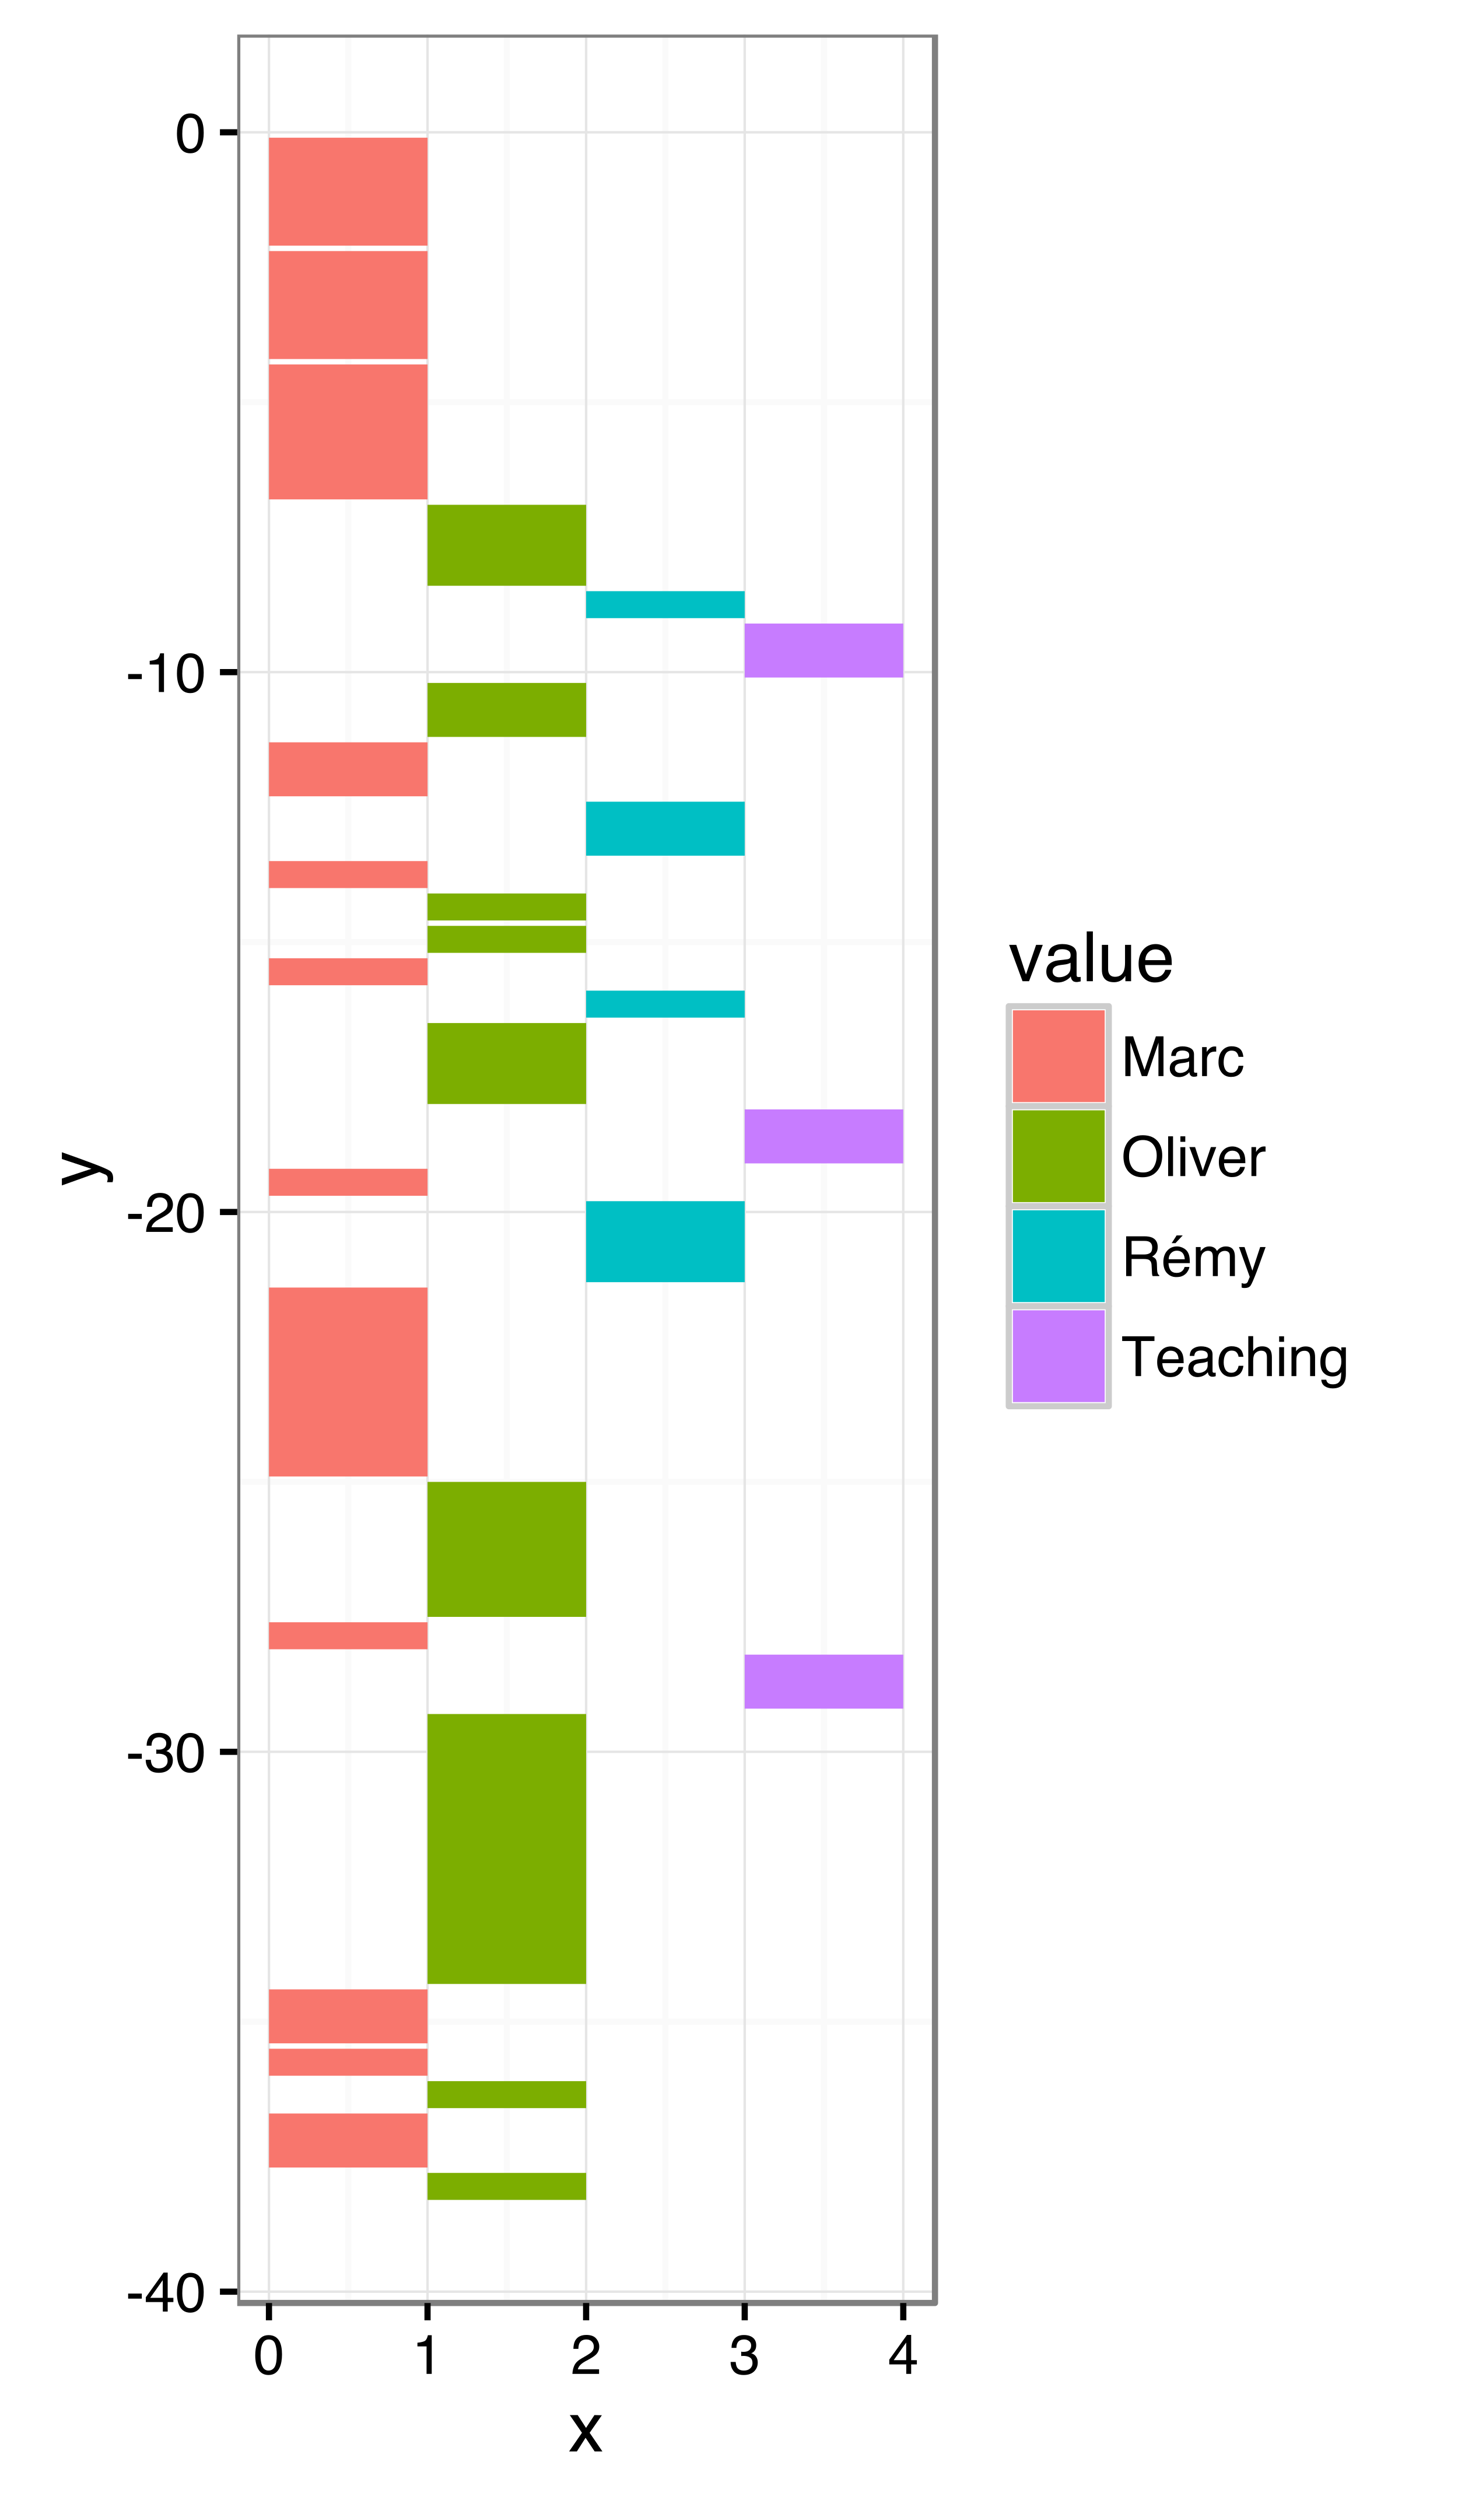 <?xml version="1.0" encoding="UTF-8"?>
<svg xmlns="http://www.w3.org/2000/svg" xmlns:xlink="http://www.w3.org/1999/xlink" width="252pt" height="432pt" viewBox="0 0 252 432" version="1.1">
<defs>
<g>
<symbol overflow="visible" id="glyph0-0">
<path style="stroke:none;" d="M 0.312 0 L 0.312 -6.875 L 5.766 -6.875 L 5.766 0 Z M 4.906 -0.859 L 4.906 -6.016 L 1.172 -6.016 L 1.172 -0.859 Z "/>
</symbol>
<symbol overflow="visible" id="glyph0-1">
<path style="stroke:none;" d="M 0.391 -3.109 L 2.75 -3.109 L 2.75 -2.234 L 0.391 -2.234 Z "/>
</symbol>
<symbol overflow="visible" id="glyph0-2">
<path style="stroke:none;" d="M 3.172 -2.375 L 3.172 -5.422 L 1.016 -2.375 Z M 3.188 0 L 3.188 -1.641 L 0.25 -1.641 L 0.25 -2.469 L 3.312 -6.734 L 4.031 -6.734 L 4.031 -2.375 L 5.016 -2.375 L 5.016 -1.641 L 4.031 -1.641 L 4.031 0 Z "/>
</symbol>
<symbol overflow="visible" id="glyph0-3">
<path style="stroke:none;" d="M 2.594 -6.703 C 3.457 -6.703 4.086 -6.348 4.484 -5.641 C 4.773 -5.086 4.922 -4.328 4.922 -3.359 C 4.922 -2.453 4.785 -1.695 4.516 -1.094 C 4.129 -0.238 3.488 0.188 2.594 0.188 C 1.781 0.188 1.18 -0.16 0.797 -0.859 C 0.461 -1.453 0.297 -2.238 0.297 -3.219 C 0.297 -3.977 0.395 -4.633 0.594 -5.188 C 0.957 -6.195 1.625 -6.703 2.594 -6.703 Z M 2.578 -0.578 C 3.016 -0.578 3.363 -0.77 3.625 -1.156 C 3.883 -1.551 4.016 -2.273 4.016 -3.328 C 4.016 -4.086 3.922 -4.711 3.734 -5.203 C 3.547 -5.703 3.18 -5.953 2.641 -5.953 C 2.148 -5.953 1.789 -5.719 1.562 -5.25 C 1.332 -4.781 1.219 -4.094 1.219 -3.188 C 1.219 -2.5 1.289 -1.945 1.438 -1.531 C 1.656 -0.895 2.035 -0.578 2.578 -0.578 Z "/>
</symbol>
<symbol overflow="visible" id="glyph0-4">
<path style="stroke:none;" d="M 2.484 0.188 C 1.691 0.188 1.117 -0.031 0.766 -0.469 C 0.41 -0.906 0.234 -1.438 0.234 -2.062 L 1.109 -2.062 C 1.148 -1.625 1.234 -1.305 1.359 -1.109 C 1.578 -0.754 1.969 -0.578 2.531 -0.578 C 2.977 -0.578 3.336 -0.695 3.609 -0.938 C 3.879 -1.176 4.016 -1.484 4.016 -1.859 C 4.016 -2.316 3.867 -2.641 3.578 -2.828 C 3.297 -3.016 2.906 -3.109 2.406 -3.109 C 2.352 -3.109 2.297 -3.102 2.234 -3.094 C 2.18 -3.094 2.125 -3.094 2.062 -3.094 L 2.062 -3.844 C 2.145 -3.832 2.219 -3.82 2.281 -3.812 C 2.344 -3.812 2.406 -3.812 2.469 -3.812 C 2.789 -3.812 3.051 -3.863 3.25 -3.969 C 3.602 -4.145 3.781 -4.457 3.781 -4.906 C 3.781 -5.238 3.66 -5.492 3.422 -5.672 C 3.191 -5.859 2.914 -5.953 2.594 -5.953 C 2.031 -5.953 1.645 -5.766 1.438 -5.391 C 1.312 -5.18 1.242 -4.883 1.234 -4.5 L 0.391 -4.5 C 0.391 -5 0.492 -5.426 0.703 -5.781 C 1.047 -6.406 1.648 -6.719 2.516 -6.719 C 3.191 -6.719 3.719 -6.562 4.094 -6.25 C 4.469 -5.945 4.656 -5.508 4.656 -4.938 C 4.656 -4.52 4.547 -4.188 4.328 -3.938 C 4.191 -3.781 4.016 -3.656 3.797 -3.562 C 4.148 -3.469 4.426 -3.281 4.625 -3 C 4.82 -2.719 4.922 -2.379 4.922 -1.984 C 4.922 -1.348 4.707 -0.828 4.281 -0.422 C 3.863 -0.016 3.266 0.188 2.484 0.188 Z "/>
</symbol>
<symbol overflow="visible" id="glyph0-5">
<path style="stroke:none;" d="M 0.297 0 C 0.328 -0.57 0.445 -1.07 0.656 -1.5 C 0.863 -1.938 1.27 -2.328 1.875 -2.672 L 2.766 -3.188 C 3.172 -3.426 3.457 -3.629 3.625 -3.797 C 3.875 -4.055 4 -4.352 4 -4.688 C 4 -5.07 3.879 -5.379 3.641 -5.609 C 3.41 -5.836 3.102 -5.953 2.719 -5.953 C 2.133 -5.953 1.734 -5.734 1.516 -5.297 C 1.398 -5.066 1.336 -4.742 1.328 -4.328 L 0.469 -4.328 C 0.477 -4.91 0.582 -5.383 0.781 -5.75 C 1.145 -6.406 1.789 -6.734 2.719 -6.734 C 3.488 -6.734 4.051 -6.523 4.406 -6.109 C 4.758 -5.691 4.938 -5.227 4.938 -4.719 C 4.938 -4.188 4.75 -3.727 4.375 -3.344 C 4.156 -3.125 3.758 -2.852 3.188 -2.531 L 2.547 -2.188 C 2.242 -2.02 2.004 -1.859 1.828 -1.703 C 1.516 -1.43 1.316 -1.129 1.234 -0.797 L 4.906 -0.797 L 4.906 0 Z "/>
</symbol>
<symbol overflow="visible" id="glyph0-6">
<path style="stroke:none;" d="M 0.922 -4.75 L 0.922 -5.391 C 1.523 -5.453 1.945 -5.551 2.188 -5.688 C 2.426 -5.832 2.609 -6.164 2.734 -6.688 L 3.391 -6.688 L 3.391 0 L 2.5 0 L 2.5 -4.75 Z "/>
</symbol>
<symbol overflow="visible" id="glyph0-7">
<path style="stroke:none;" d="M 0.703 -6.875 L 2.047 -6.875 L 4.016 -1.062 L 5.984 -6.875 L 7.297 -6.875 L 7.297 0 L 6.422 0 L 6.422 -4.062 C 6.422 -4.195 6.422 -4.426 6.422 -4.75 C 6.43 -5.082 6.438 -5.43 6.438 -5.797 L 4.469 0 L 3.547 0 L 1.578 -5.797 L 1.578 -5.594 C 1.578 -5.426 1.578 -5.172 1.578 -4.828 C 1.586 -4.484 1.594 -4.227 1.594 -4.062 L 1.594 0 L 0.703 0 Z "/>
</symbol>
<symbol overflow="visible" id="glyph0-8">
<path style="stroke:none;" d="M 1.266 -1.328 C 1.266 -1.086 1.352 -0.895 1.531 -0.75 C 1.707 -0.613 1.922 -0.547 2.172 -0.547 C 2.461 -0.547 2.75 -0.613 3.031 -0.75 C 3.5 -0.977 3.734 -1.352 3.734 -1.875 L 3.734 -2.547 C 3.629 -2.484 3.492 -2.43 3.328 -2.391 C 3.172 -2.348 3.016 -2.316 2.859 -2.297 L 2.344 -2.234 C 2.039 -2.191 1.812 -2.125 1.656 -2.031 C 1.395 -1.883 1.266 -1.648 1.266 -1.328 Z M 3.312 -3.047 C 3.5 -3.066 3.629 -3.145 3.703 -3.281 C 3.734 -3.352 3.75 -3.461 3.75 -3.609 C 3.75 -3.891 3.645 -4.094 3.438 -4.219 C 3.238 -4.352 2.945 -4.422 2.562 -4.422 C 2.125 -4.422 1.812 -4.305 1.625 -4.078 C 1.52 -3.941 1.453 -3.742 1.422 -3.484 L 0.641 -3.484 C 0.66 -4.098 0.863 -4.523 1.25 -4.766 C 1.633 -5.016 2.078 -5.141 2.578 -5.141 C 3.172 -5.141 3.656 -5.023 4.031 -4.797 C 4.395 -4.578 4.578 -4.227 4.578 -3.75 L 4.578 -0.859 C 4.578 -0.773 4.594 -0.707 4.625 -0.656 C 4.664 -0.602 4.742 -0.578 4.859 -0.578 C 4.891 -0.578 4.926 -0.578 4.969 -0.578 C 5.02 -0.578 5.07 -0.582 5.125 -0.594 L 5.125 0.016 C 5 0.055 4.898 0.082 4.828 0.094 C 4.766 0.102 4.672 0.109 4.547 0.109 C 4.254 0.109 4.047 0.004 3.922 -0.203 C 3.848 -0.305 3.797 -0.461 3.766 -0.672 C 3.598 -0.441 3.352 -0.242 3.031 -0.078 C 2.707 0.086 2.352 0.172 1.969 0.172 C 1.5 0.172 1.117 0.031 0.828 -0.25 C 0.535 -0.531 0.391 -0.883 0.391 -1.312 C 0.391 -1.781 0.531 -2.141 0.812 -2.391 C 1.102 -2.648 1.488 -2.812 1.969 -2.875 Z M 2.609 -5.141 Z "/>
</symbol>
<symbol overflow="visible" id="glyph0-9">
<path style="stroke:none;" d="M 0.641 -5.016 L 1.438 -5.016 L 1.438 -4.156 C 1.508 -4.32 1.672 -4.523 1.922 -4.766 C 2.18 -5.004 2.477 -5.125 2.812 -5.125 C 2.82 -5.125 2.848 -5.125 2.891 -5.125 C 2.93 -5.125 2.992 -5.117 3.078 -5.109 L 3.078 -4.219 C 3.023 -4.227 2.977 -4.234 2.938 -4.234 C 2.895 -4.234 2.852 -4.234 2.812 -4.234 C 2.383 -4.234 2.055 -4.098 1.828 -3.828 C 1.598 -3.555 1.484 -3.242 1.484 -2.891 L 1.484 0 L 0.641 0 Z "/>
</symbol>
<symbol overflow="visible" id="glyph0-10">
<path style="stroke:none;" d="M 2.547 -5.156 C 3.117 -5.156 3.582 -5.02 3.938 -4.75 C 4.289 -4.477 4.504 -4.004 4.578 -3.328 L 3.75 -3.328 C 3.695 -3.641 3.582 -3.895 3.406 -4.094 C 3.227 -4.301 2.941 -4.406 2.547 -4.406 C 2.016 -4.406 1.633 -4.145 1.406 -3.625 C 1.25 -3.281 1.172 -2.859 1.172 -2.359 C 1.172 -1.859 1.273 -1.438 1.484 -1.094 C 1.703 -0.75 2.039 -0.578 2.5 -0.578 C 2.844 -0.578 3.117 -0.68 3.328 -0.891 C 3.535 -1.109 3.676 -1.406 3.75 -1.781 L 4.578 -1.781 C 4.484 -1.113 4.25 -0.625 3.875 -0.312 C 3.5 -0.008 3.02 0.141 2.438 0.141 C 1.781 0.141 1.254 -0.098 0.859 -0.578 C 0.473 -1.055 0.281 -1.656 0.281 -2.375 C 0.281 -3.25 0.492 -3.93 0.922 -4.422 C 1.348 -4.91 1.891 -5.156 2.547 -5.156 Z M 2.422 -5.141 Z "/>
</symbol>
<symbol overflow="visible" id="glyph0-11">
<path style="stroke:none;" d="M 3.703 -7.062 C 4.91 -7.062 5.812 -6.672 6.406 -5.891 C 6.852 -5.285 7.078 -4.508 7.078 -3.562 C 7.078 -2.531 6.816 -1.676 6.297 -1 C 5.68 -0.195 4.812 0.203 3.688 0.203 C 2.625 0.203 1.789 -0.145 1.188 -0.844 C 0.645 -1.52 0.375 -2.375 0.375 -3.406 C 0.375 -4.332 0.602 -5.129 1.062 -5.797 C 1.656 -6.641 2.535 -7.062 3.703 -7.062 Z M 3.797 -0.625 C 4.617 -0.625 5.211 -0.922 5.578 -1.516 C 5.941 -2.109 6.125 -2.785 6.125 -3.547 C 6.125 -4.359 5.91 -5.008 5.484 -5.5 C 5.066 -5.988 4.488 -6.234 3.75 -6.234 C 3.039 -6.234 2.461 -5.988 2.016 -5.5 C 1.566 -5.02 1.344 -4.301 1.344 -3.344 C 1.344 -2.582 1.535 -1.938 1.922 -1.406 C 2.305 -0.883 2.93 -0.625 3.797 -0.625 Z M 3.734 -7.062 Z "/>
</symbol>
<symbol overflow="visible" id="glyph0-12">
<path style="stroke:none;" d="M 0.641 -6.875 L 1.484 -6.875 L 1.484 0 L 0.641 0 Z "/>
</symbol>
<symbol overflow="visible" id="glyph0-13">
<path style="stroke:none;" d="M 0.625 -5 L 1.469 -5 L 1.469 0 L 0.625 0 Z M 0.625 -6.875 L 1.469 -6.875 L 1.469 -5.922 L 0.625 -5.922 Z "/>
</symbol>
<symbol overflow="visible" id="glyph0-14">
<path style="stroke:none;" d="M 1.031 -5.016 L 2.375 -0.938 L 3.766 -5.016 L 4.688 -5.016 L 2.797 0 L 1.906 0 L 0.047 -5.016 Z "/>
</symbol>
<symbol overflow="visible" id="glyph0-15">
<path style="stroke:none;" d="M 2.703 -5.125 C 3.055 -5.125 3.398 -5.039 3.734 -4.875 C 4.078 -4.707 4.332 -4.492 4.5 -4.234 C 4.676 -3.973 4.789 -3.676 4.844 -3.344 C 4.895 -3.113 4.922 -2.742 4.922 -2.234 L 1.234 -2.234 C 1.254 -1.723 1.375 -1.312 1.594 -1 C 1.82 -0.695 2.172 -0.547 2.641 -0.547 C 3.086 -0.547 3.441 -0.691 3.703 -0.984 C 3.848 -1.148 3.953 -1.348 4.016 -1.578 L 4.844 -1.578 C 4.82 -1.391 4.75 -1.18 4.625 -0.953 C 4.508 -0.734 4.375 -0.551 4.219 -0.406 C 3.957 -0.156 3.641 0.016 3.266 0.109 C 3.055 0.148 2.828 0.172 2.578 0.172 C 1.953 0.172 1.422 -0.051 0.984 -0.5 C 0.555 -0.957 0.344 -1.594 0.344 -2.406 C 0.344 -3.219 0.562 -3.875 1 -4.375 C 1.438 -4.875 2.004 -5.125 2.703 -5.125 Z M 4.047 -2.906 C 4.016 -3.27 3.938 -3.562 3.812 -3.781 C 3.582 -4.188 3.195 -4.391 2.656 -4.391 C 2.27 -4.391 1.941 -4.25 1.672 -3.969 C 1.41 -3.695 1.273 -3.344 1.266 -2.906 Z M 2.625 -5.141 Z "/>
</symbol>
<symbol overflow="visible" id="glyph0-16">
<path style="stroke:none;" d="M 3.938 -3.734 C 4.375 -3.734 4.719 -3.816 4.969 -3.984 C 5.219 -4.16 5.344 -4.477 5.344 -4.938 C 5.344 -5.426 5.164 -5.758 4.812 -5.938 C 4.625 -6.031 4.367 -6.078 4.047 -6.078 L 1.781 -6.078 L 1.781 -3.734 Z M 0.844 -6.875 L 4.031 -6.875 C 4.551 -6.875 4.984 -6.801 5.328 -6.656 C 5.973 -6.363 6.297 -5.82 6.297 -5.031 C 6.297 -4.613 6.207 -4.273 6.031 -4.016 C 5.863 -3.754 5.629 -3.539 5.328 -3.375 C 5.598 -3.27 5.801 -3.129 5.938 -2.953 C 6.07 -2.773 6.145 -2.484 6.156 -2.078 L 6.188 -1.156 C 6.195 -0.895 6.223 -0.703 6.266 -0.578 C 6.316 -0.359 6.414 -0.219 6.562 -0.156 L 6.562 0 L 5.422 0 C 5.391 -0.062 5.363 -0.141 5.344 -0.234 C 5.32 -0.328 5.305 -0.504 5.297 -0.766 L 5.234 -1.922 C 5.211 -2.367 5.047 -2.672 4.734 -2.828 C 4.555 -2.91 4.273 -2.953 3.891 -2.953 L 1.781 -2.953 L 1.781 0 L 0.844 0 Z "/>
</symbol>
<symbol overflow="visible" id="glyph0-17">
<path style="stroke:none;" d="M 2.703 -5.125 C 3.055 -5.125 3.398 -5.039 3.734 -4.875 C 4.078 -4.707 4.332 -4.492 4.5 -4.234 C 4.676 -3.973 4.789 -3.676 4.844 -3.344 C 4.895 -3.113 4.922 -2.742 4.922 -2.234 L 1.234 -2.234 C 1.254 -1.723 1.375 -1.312 1.594 -1 C 1.82 -0.695 2.172 -0.547 2.641 -0.547 C 3.086 -0.547 3.441 -0.691 3.703 -0.984 C 3.848 -1.148 3.953 -1.348 4.016 -1.578 L 4.844 -1.578 C 4.82 -1.391 4.75 -1.18 4.625 -0.953 C 4.508 -0.734 4.375 -0.551 4.219 -0.406 C 3.957 -0.156 3.641 0.016 3.266 0.109 C 3.055 0.148 2.828 0.172 2.578 0.172 C 1.953 0.172 1.422 -0.051 0.984 -0.5 C 0.555 -0.957 0.344 -1.594 0.344 -2.406 C 0.344 -3.219 0.562 -3.875 1 -4.375 C 1.438 -4.875 2.004 -5.125 2.703 -5.125 Z M 4.047 -2.906 C 4.016 -3.27 3.938 -3.562 3.812 -3.781 C 3.582 -4.188 3.195 -4.391 2.656 -4.391 C 2.27 -4.391 1.941 -4.25 1.672 -3.969 C 1.41 -3.695 1.273 -3.344 1.266 -2.906 Z M 2.625 -5.141 Z M 3.688 -7.031 L 2.438 -5.688 L 1.781 -5.688 L 2.641 -7.031 Z "/>
</symbol>
<symbol overflow="visible" id="glyph0-18">
<path style="stroke:none;" d="M 0.625 -5.016 L 1.453 -5.016 L 1.453 -4.312 C 1.648 -4.551 1.832 -4.727 2 -4.844 C 2.27 -5.031 2.582 -5.125 2.938 -5.125 C 3.344 -5.125 3.664 -5.023 3.906 -4.828 C 4.039 -4.723 4.164 -4.562 4.281 -4.344 C 4.469 -4.602 4.688 -4.797 4.938 -4.922 C 5.195 -5.055 5.484 -5.125 5.797 -5.125 C 6.473 -5.125 6.93 -4.883 7.172 -4.406 C 7.305 -4.133 7.375 -3.781 7.375 -3.344 L 7.375 0 L 6.5 0 L 6.5 -3.484 C 6.5 -3.816 6.41 -4.047 6.234 -4.172 C 6.066 -4.297 5.863 -4.359 5.625 -4.359 C 5.301 -4.359 5.02 -4.25 4.781 -4.031 C 4.539 -3.812 4.422 -3.441 4.422 -2.922 L 4.422 0 L 3.562 0 L 3.562 -3.281 C 3.562 -3.613 3.52 -3.859 3.438 -4.016 C 3.312 -4.254 3.07 -4.375 2.719 -4.375 C 2.406 -4.375 2.117 -4.25 1.859 -4 C 1.598 -3.75 1.469 -3.301 1.469 -2.656 L 1.469 0 L 0.625 0 Z "/>
</symbol>
<symbol overflow="visible" id="glyph0-19">
<path style="stroke:none;" d="M 3.75 -5.016 L 4.688 -5.016 C 4.562 -4.691 4.297 -3.957 3.891 -2.812 C 3.586 -1.945 3.332 -1.242 3.125 -0.703 C 2.633 0.578 2.289 1.359 2.094 1.641 C 1.895 1.922 1.551 2.062 1.062 2.062 C 0.945 2.062 0.852 2.055 0.781 2.047 C 0.719 2.035 0.641 2.016 0.547 1.984 L 0.547 1.219 C 0.691 1.258 0.797 1.285 0.859 1.297 C 0.93 1.305 0.992 1.312 1.047 1.312 C 1.203 1.312 1.316 1.285 1.391 1.234 C 1.461 1.18 1.523 1.117 1.578 1.047 C 1.586 1.016 1.641 0.883 1.734 0.656 C 1.836 0.426 1.91 0.254 1.953 0.141 L 0.094 -5.016 L 1.047 -5.016 L 2.406 -0.938 Z M 2.391 -5.141 Z "/>
</symbol>
<symbol overflow="visible" id="glyph0-20">
<path style="stroke:none;" d="M 5.734 -6.875 L 5.734 -6.062 L 3.422 -6.062 L 3.422 0 L 2.469 0 L 2.469 -6.062 L 0.156 -6.062 L 0.156 -6.875 Z "/>
</symbol>
<symbol overflow="visible" id="glyph0-21">
<path style="stroke:none;" d="M 0.625 -6.906 L 1.469 -6.906 L 1.469 -4.344 C 1.664 -4.594 1.844 -4.77 2 -4.875 C 2.27 -5.051 2.609 -5.141 3.016 -5.141 C 3.742 -5.141 4.238 -4.883 4.5 -4.375 C 4.633 -4.094 4.703 -3.707 4.703 -3.219 L 4.703 0 L 3.844 0 L 3.844 -3.156 C 3.844 -3.531 3.797 -3.801 3.703 -3.969 C 3.547 -4.25 3.258 -4.391 2.844 -4.391 C 2.488 -4.391 2.172 -4.266 1.891 -4.016 C 1.609 -3.773 1.469 -3.32 1.469 -2.656 L 1.469 0 L 0.625 0 Z "/>
</symbol>
<symbol overflow="visible" id="glyph0-22">
<path style="stroke:none;" d="M 0.625 -5.016 L 1.422 -5.016 L 1.422 -4.312 C 1.66 -4.602 1.91 -4.812 2.172 -4.938 C 2.441 -5.062 2.738 -5.125 3.062 -5.125 C 3.77 -5.125 4.25 -4.879 4.5 -4.391 C 4.633 -4.117 4.703 -3.727 4.703 -3.219 L 4.703 0 L 3.844 0 L 3.844 -3.156 C 3.844 -3.469 3.801 -3.719 3.719 -3.906 C 3.562 -4.219 3.289 -4.375 2.906 -4.375 C 2.695 -4.375 2.531 -4.352 2.406 -4.312 C 2.176 -4.238 1.973 -4.098 1.797 -3.891 C 1.66 -3.734 1.57 -3.566 1.531 -3.391 C 1.488 -3.211 1.469 -2.957 1.469 -2.625 L 1.469 0 L 0.625 0 Z M 2.594 -5.141 Z "/>
</symbol>
<symbol overflow="visible" id="glyph0-23">
<path style="stroke:none;" d="M 2.391 -5.109 C 2.785 -5.109 3.129 -5.008 3.422 -4.812 C 3.578 -4.707 3.738 -4.551 3.906 -4.344 L 3.906 -4.969 L 4.688 -4.969 L 4.688 -0.406 C 4.688 0.227 4.594 0.727 4.406 1.094 C 4.051 1.781 3.391 2.125 2.422 2.125 C 1.879 2.125 1.422 2 1.047 1.75 C 0.68 1.508 0.477 1.133 0.438 0.625 L 1.297 0.625 C 1.336 0.844 1.422 1.016 1.547 1.141 C 1.734 1.328 2.031 1.422 2.438 1.422 C 3.082 1.422 3.504 1.191 3.703 0.734 C 3.828 0.473 3.883 -0.004 3.875 -0.703 C 3.707 -0.441 3.504 -0.25 3.266 -0.125 C 3.023 0 2.711 0.062 2.328 0.062 C 1.785 0.062 1.305 -0.129 0.891 -0.516 C 0.484 -0.898 0.281 -1.539 0.281 -2.438 C 0.281 -3.27 0.484 -3.922 0.891 -4.391 C 1.305 -4.867 1.805 -5.109 2.391 -5.109 Z M 3.906 -2.531 C 3.906 -3.156 3.773 -3.613 3.516 -3.906 C 3.266 -4.207 2.941 -4.359 2.547 -4.359 C 1.953 -4.359 1.547 -4.082 1.328 -3.531 C 1.211 -3.227 1.156 -2.836 1.156 -2.359 C 1.156 -1.797 1.27 -1.363 1.5 -1.062 C 1.727 -0.77 2.035 -0.625 2.422 -0.625 C 3.023 -0.625 3.453 -0.898 3.703 -1.453 C 3.836 -1.754 3.906 -2.113 3.906 -2.531 Z M 2.484 -5.141 Z "/>
</symbol>
<symbol overflow="visible" id="glyph1-0">
<path style="stroke:none;" d="M 0.391 0 L 0.391 -8.609 L 7.219 -8.609 L 7.219 0 Z M 6.141 -1.078 L 6.141 -7.531 L 1.469 -7.531 L 1.469 -1.078 Z "/>
</symbol>
<symbol overflow="visible" id="glyph1-1">
<path style="stroke:none;" d="M 0.172 -6.281 L 1.547 -6.281 L 2.984 -4.062 L 4.438 -6.281 L 5.719 -6.25 L 3.609 -3.219 L 5.812 0 L 4.469 0 L 2.906 -2.359 L 1.406 0 L 0.062 0 L 2.281 -3.219 Z "/>
</symbol>
<symbol overflow="visible" id="glyph1-2">
<path style="stroke:none;" d="M 1.297 -6.281 L 2.969 -1.172 L 4.719 -6.281 L 5.875 -6.281 L 3.5 0 L 2.375 0 L 0.062 -6.281 Z "/>
</symbol>
<symbol overflow="visible" id="glyph1-3">
<path style="stroke:none;" d="M 1.578 -1.672 C 1.578 -1.367 1.688 -1.129 1.906 -0.953 C 2.133 -0.773 2.398 -0.688 2.703 -0.688 C 3.078 -0.688 3.438 -0.77 3.781 -0.938 C 4.375 -1.227 4.672 -1.695 4.672 -2.344 L 4.672 -3.188 C 4.535 -3.113 4.363 -3.047 4.156 -2.984 C 3.957 -2.93 3.758 -2.895 3.562 -2.875 L 2.938 -2.797 C 2.551 -2.742 2.258 -2.66 2.062 -2.547 C 1.738 -2.367 1.578 -2.078 1.578 -1.672 Z M 4.141 -3.797 C 4.379 -3.828 4.539 -3.93 4.625 -4.109 C 4.664 -4.203 4.688 -4.336 4.688 -4.516 C 4.688 -4.867 4.555 -5.125 4.297 -5.281 C 4.047 -5.445 3.688 -5.531 3.219 -5.531 C 2.664 -5.531 2.273 -5.383 2.047 -5.094 C 1.91 -4.926 1.82 -4.68 1.781 -4.359 L 0.797 -4.359 C 0.816 -5.129 1.066 -5.664 1.547 -5.969 C 2.035 -6.27 2.598 -6.422 3.234 -6.422 C 3.973 -6.422 4.57 -6.281 5.031 -6 C 5.488 -5.719 5.719 -5.281 5.719 -4.688 L 5.719 -1.078 C 5.719 -0.973 5.738 -0.883 5.781 -0.812 C 5.832 -0.75 5.93 -0.719 6.078 -0.719 C 6.117 -0.719 6.164 -0.719 6.219 -0.719 C 6.281 -0.727 6.348 -0.738 6.422 -0.75 L 6.422 0.031 C 6.254 0.07 6.125 0.098 6.031 0.109 C 5.945 0.129 5.832 0.141 5.688 0.141 C 5.32 0.141 5.062 0.008 4.906 -0.25 C 4.812 -0.383 4.75 -0.578 4.719 -0.828 C 4.5 -0.547 4.188 -0.301 3.781 -0.094 C 3.383 0.113 2.945 0.219 2.469 0.219 C 1.883 0.219 1.406 0.039 1.031 -0.312 C 0.664 -0.664 0.484 -1.109 0.484 -1.641 C 0.484 -2.223 0.664 -2.676 1.031 -3 C 1.395 -3.32 1.867 -3.52 2.453 -3.594 Z M 3.266 -6.422 Z "/>
</symbol>
<symbol overflow="visible" id="glyph1-4">
<path style="stroke:none;" d="M 0.797 -8.609 L 1.859 -8.609 L 1.859 0 L 0.797 0 Z "/>
</symbol>
<symbol overflow="visible" id="glyph1-5">
<path style="stroke:none;" d="M 1.828 -6.281 L 1.828 -2.109 C 1.828 -1.785 1.879 -1.523 1.984 -1.328 C 2.172 -0.953 2.52 -0.766 3.031 -0.766 C 3.758 -0.766 4.258 -1.094 4.531 -1.75 C 4.676 -2.102 4.75 -2.582 4.75 -3.188 L 4.75 -6.281 L 5.797 -6.281 L 5.797 0 L 4.812 0 L 4.812 -0.922 C 4.676 -0.68 4.508 -0.484 4.312 -0.328 C 3.906 0.004 3.414 0.172 2.844 0.172 C 1.945 0.172 1.336 -0.129 1.016 -0.734 C 0.836 -1.047 0.75 -1.473 0.75 -2.016 L 0.75 -6.281 Z M 3.281 -6.422 Z "/>
</symbol>
<symbol overflow="visible" id="glyph1-6">
<path style="stroke:none;" d="M 3.391 -6.422 C 3.836 -6.422 4.27 -6.316 4.688 -6.109 C 5.102 -5.898 5.422 -5.629 5.641 -5.297 C 5.848 -4.973 5.988 -4.602 6.062 -4.188 C 6.125 -3.895 6.156 -3.43 6.156 -2.797 L 1.547 -2.797 C 1.566 -2.16 1.719 -1.648 2 -1.266 C 2.281 -0.879 2.719 -0.688 3.312 -0.688 C 3.863 -0.688 4.301 -0.867 4.625 -1.234 C 4.812 -1.441 4.945 -1.688 5.031 -1.969 L 6.062 -1.969 C 6.039 -1.738 5.953 -1.484 5.797 -1.203 C 5.641 -0.922 5.469 -0.688 5.281 -0.5 C 4.957 -0.188 4.555 0.02 4.078 0.125 C 3.828 0.188 3.539 0.219 3.219 0.219 C 2.438 0.219 1.773 -0.062 1.234 -0.625 C 0.691 -1.195 0.422 -1.992 0.422 -3.016 C 0.422 -4.023 0.691 -4.844 1.234 -5.469 C 1.785 -6.102 2.504 -6.422 3.391 -6.422 Z M 5.062 -3.641 C 5.02 -4.098 4.922 -4.461 4.766 -4.734 C 4.484 -5.242 4.004 -5.5 3.328 -5.5 C 2.836 -5.5 2.426 -5.32 2.094 -4.969 C 1.77 -4.625 1.598 -4.18 1.578 -3.641 Z M 3.281 -6.422 Z "/>
</symbol>
<symbol overflow="visible" id="glyph2-0">
<path style="stroke:none;" d="M 0 -0.391 L -8.609 -0.391 L -8.609 -7.219 L 0 -7.219 Z M -1.078 -6.141 L -7.531 -6.141 L -7.531 -1.469 L -1.078 -1.469 Z "/>
</symbol>
<symbol overflow="visible" id="glyph2-1">
<path style="stroke:none;" d="M -6.281 -4.688 L -6.281 -5.859 C -5.875 -5.711 -4.953 -5.383 -3.516 -4.875 C -2.441 -4.488 -1.566 -4.164 -0.891 -3.906 C 0.711 -3.301 1.691 -2.875 2.047 -2.625 C 2.398 -2.375 2.578 -1.941 2.578 -1.328 C 2.578 -1.18 2.566 -1.066 2.547 -0.984 C 2.535 -0.91 2.516 -0.812 2.484 -0.688 L 1.531 -0.688 C 1.582 -0.875 1.613 -1.008 1.625 -1.094 C 1.633 -1.176 1.641 -1.25 1.641 -1.312 C 1.641 -1.5 1.609 -1.641 1.547 -1.734 C 1.484 -1.828 1.406 -1.906 1.312 -1.969 C 1.281 -1.988 1.117 -2.055 0.828 -2.172 C 0.535 -2.297 0.32 -2.383 0.188 -2.438 L -6.281 -0.125 L -6.281 -1.312 L -1.172 -3 Z M -6.422 -3 Z "/>
</symbol>
</g>
<clipPath id="clip1">
  <path d="M 41.004 5.977 L 162 5.977 L 162 398 L 41.004 398 Z "/>
</clipPath>
<clipPath id="clip2">
  <path d="M 41.004 348 L 162.602 348 L 162.602 350 L 41.004 350 Z "/>
</clipPath>
<clipPath id="clip3">
  <path d="M 41.004 255 L 162.602 255 L 162.602 257 L 41.004 257 Z "/>
</clipPath>
<clipPath id="clip4">
  <path d="M 41.004 162 L 162.602 162 L 162.602 164 L 41.004 164 Z "/>
</clipPath>
<clipPath id="clip5">
  <path d="M 41.004 68 L 162.602 68 L 162.602 71 L 41.004 71 Z "/>
</clipPath>
<clipPath id="clip6">
  <path d="M 59 5.977 L 61 5.977 L 61 398.984 L 59 398.984 Z "/>
</clipPath>
<clipPath id="clip7">
  <path d="M 87 5.977 L 89 5.977 L 89 398.984 L 87 398.984 Z "/>
</clipPath>
<clipPath id="clip8">
  <path d="M 114 5.977 L 116 5.977 L 116 398.984 L 114 398.984 Z "/>
</clipPath>
<clipPath id="clip9">
  <path d="M 141 5.977 L 143 5.977 L 143 398.984 L 141 398.984 Z "/>
</clipPath>
<clipPath id="clip10">
  <path d="M 41.004 395 L 162 395 L 162 397 L 41.004 397 Z "/>
</clipPath>
<clipPath id="clip11">
  <path d="M 41.004 302 L 162 302 L 162 303 L 41.004 303 Z "/>
</clipPath>
<clipPath id="clip12">
  <path d="M 41.004 209 L 162 209 L 162 210 L 41.004 210 Z "/>
</clipPath>
<clipPath id="clip13">
  <path d="M 41.004 115 L 162 115 L 162 117 L 41.004 117 Z "/>
</clipPath>
<clipPath id="clip14">
  <path d="M 41.004 22 L 162 22 L 162 24 L 41.004 24 Z "/>
</clipPath>
<clipPath id="clip15">
  <path d="M 46 5.977 L 47 5.977 L 47 398.984 L 46 398.984 Z "/>
</clipPath>
<clipPath id="clip16">
  <path d="M 73 5.977 L 75 5.977 L 75 398.984 L 73 398.984 Z "/>
</clipPath>
<clipPath id="clip17">
  <path d="M 101 5.977 L 102 5.977 L 102 398.984 L 101 398.984 Z "/>
</clipPath>
<clipPath id="clip18">
  <path d="M 128 5.977 L 129 5.977 L 129 398.984 L 128 398.984 Z "/>
</clipPath>
<clipPath id="clip19">
  <path d="M 155 5.977 L 157 5.977 L 157 398.984 L 155 398.984 Z "/>
</clipPath>
<clipPath id="clip20">
  <path d="M 41.004 5.977 L 162.602 5.977 L 162.602 398.984 L 41.004 398.984 Z "/>
</clipPath>
</defs>
<g id="surface1">
<rect x="0" y="0" width="252" height="432" style="fill:rgb(100%,100%,100%);fill-opacity:1;stroke:none;"/>
<rect x="0" y="0" width="252" height="432" style="fill:rgb(100%,100%,100%);fill-opacity:1;stroke:none;"/>
<path style="fill:none;stroke-width:1.067;stroke-linecap:round;stroke-linejoin:round;stroke:rgb(100%,100%,100%);stroke-opacity:1;stroke-miterlimit:10;" d="M 0 432 L 252 432 L 252 0 L 0 0 Z "/>
<g clip-path="url(#clip1)" clip-rule="nonzero">
<path style=" stroke:none;fill-rule:nonzero;fill:rgb(100%,100%,100%);fill-opacity:1;" d="M 41.004 397.984 L 161.602 397.984 L 161.602 5.977 L 41.004 5.977 Z "/>
</g>
<g clip-path="url(#clip2)" clip-rule="nonzero">
<path style="fill:none;stroke-width:1.067;stroke-linecap:butt;stroke-linejoin:round;stroke:rgb(98.039%,98.039%,98.039%);stroke-opacity:1;stroke-miterlimit:10;" d="M 41.004 349.379 L 161.605 349.379 "/>
</g>
<g clip-path="url(#clip3)" clip-rule="nonzero">
<path style="fill:none;stroke-width:1.067;stroke-linecap:butt;stroke-linejoin:round;stroke:rgb(98.039%,98.039%,98.039%);stroke-opacity:1;stroke-miterlimit:10;" d="M 41.004 256.09 L 161.605 256.09 "/>
</g>
<g clip-path="url(#clip4)" clip-rule="nonzero">
<path style="fill:none;stroke-width:1.067;stroke-linecap:butt;stroke-linejoin:round;stroke:rgb(98.039%,98.039%,98.039%);stroke-opacity:1;stroke-miterlimit:10;" d="M 41.004 162.801 L 161.605 162.801 "/>
</g>
<g clip-path="url(#clip5)" clip-rule="nonzero">
<path style="fill:none;stroke-width:1.067;stroke-linecap:butt;stroke-linejoin:round;stroke:rgb(98.039%,98.039%,98.039%);stroke-opacity:1;stroke-miterlimit:10;" d="M 41.004 69.508 L 161.605 69.508 "/>
</g>
<g clip-path="url(#clip6)" clip-rule="nonzero">
<path style="fill:none;stroke-width:1.067;stroke-linecap:butt;stroke-linejoin:round;stroke:rgb(98.039%,98.039%,98.039%);stroke-opacity:1;stroke-miterlimit:10;" d="M 60.191 397.984 L 60.191 5.977 "/>
</g>
<g clip-path="url(#clip7)" clip-rule="nonzero">
<path style="fill:none;stroke-width:1.067;stroke-linecap:butt;stroke-linejoin:round;stroke:rgb(98.039%,98.039%,98.039%);stroke-opacity:1;stroke-miterlimit:10;" d="M 87.602 397.984 L 87.602 5.977 "/>
</g>
<g clip-path="url(#clip8)" clip-rule="nonzero">
<path style="fill:none;stroke-width:1.067;stroke-linecap:butt;stroke-linejoin:round;stroke:rgb(98.039%,98.039%,98.039%);stroke-opacity:1;stroke-miterlimit:10;" d="M 115.008 397.984 L 115.008 5.977 "/>
</g>
<g clip-path="url(#clip9)" clip-rule="nonzero">
<path style="fill:none;stroke-width:1.067;stroke-linecap:butt;stroke-linejoin:round;stroke:rgb(98.039%,98.039%,98.039%);stroke-opacity:1;stroke-miterlimit:10;" d="M 142.418 397.984 L 142.418 5.977 "/>
</g>
<g clip-path="url(#clip10)" clip-rule="nonzero">
<path style="fill:none;stroke-width:0.427;stroke-linecap:butt;stroke-linejoin:round;stroke:rgb(89.804%,89.804%,89.804%);stroke-opacity:1;stroke-miterlimit:10;" d="M 41.004 396.027 L 161.605 396.027 "/>
</g>
<g clip-path="url(#clip11)" clip-rule="nonzero">
<path style="fill:none;stroke-width:0.427;stroke-linecap:butt;stroke-linejoin:round;stroke:rgb(89.804%,89.804%,89.804%);stroke-opacity:1;stroke-miterlimit:10;" d="M 41.004 302.734 L 161.605 302.734 "/>
</g>
<g clip-path="url(#clip12)" clip-rule="nonzero">
<path style="fill:none;stroke-width:0.427;stroke-linecap:butt;stroke-linejoin:round;stroke:rgb(89.804%,89.804%,89.804%);stroke-opacity:1;stroke-miterlimit:10;" d="M 41.004 209.445 L 161.605 209.445 "/>
</g>
<g clip-path="url(#clip13)" clip-rule="nonzero">
<path style="fill:none;stroke-width:0.427;stroke-linecap:butt;stroke-linejoin:round;stroke:rgb(89.804%,89.804%,89.804%);stroke-opacity:1;stroke-miterlimit:10;" d="M 41.004 116.152 L 161.605 116.152 "/>
</g>
<g clip-path="url(#clip14)" clip-rule="nonzero">
<path style="fill:none;stroke-width:0.427;stroke-linecap:butt;stroke-linejoin:round;stroke:rgb(89.804%,89.804%,89.804%);stroke-opacity:1;stroke-miterlimit:10;" d="M 41.004 22.863 L 161.605 22.863 "/>
</g>
<g clip-path="url(#clip15)" clip-rule="nonzero">
<path style="fill:none;stroke-width:0.427;stroke-linecap:butt;stroke-linejoin:round;stroke:rgb(89.804%,89.804%,89.804%);stroke-opacity:1;stroke-miterlimit:10;" d="M 46.488 397.984 L 46.488 5.977 "/>
</g>
<g clip-path="url(#clip16)" clip-rule="nonzero">
<path style="fill:none;stroke-width:0.427;stroke-linecap:butt;stroke-linejoin:round;stroke:rgb(89.804%,89.804%,89.804%);stroke-opacity:1;stroke-miterlimit:10;" d="M 73.895 397.984 L 73.895 5.977 "/>
</g>
<g clip-path="url(#clip17)" clip-rule="nonzero">
<path style="fill:none;stroke-width:0.427;stroke-linecap:butt;stroke-linejoin:round;stroke:rgb(89.804%,89.804%,89.804%);stroke-opacity:1;stroke-miterlimit:10;" d="M 101.305 397.984 L 101.305 5.977 "/>
</g>
<g clip-path="url(#clip18)" clip-rule="nonzero">
<path style="fill:none;stroke-width:0.427;stroke-linecap:butt;stroke-linejoin:round;stroke:rgb(89.804%,89.804%,89.804%);stroke-opacity:1;stroke-miterlimit:10;" d="M 128.715 397.984 L 128.715 5.977 "/>
</g>
<g clip-path="url(#clip19)" clip-rule="nonzero">
<path style="fill:none;stroke-width:0.427;stroke-linecap:butt;stroke-linejoin:round;stroke:rgb(89.804%,89.804%,89.804%);stroke-opacity:1;stroke-miterlimit:10;" d="M 156.121 397.984 L 156.121 5.977 "/>
</g>
<path style=" stroke:none;fill-rule:nonzero;fill:rgb(97.255%,46.275%,42.745%);fill-opacity:1;" d="M 46.488 23.797 L 46.488 42.453 L 73.895 42.453 L 73.895 23.797 L 46.488 23.797 L 46.488 42.453 L 73.895 42.453 L 73.895 23.797 L 46.488 23.797 L 46.488 42.453 L 73.895 42.453 L 73.895 23.797 L 46.488 23.797 L 46.488 42.453 L 73.895 42.453 L 73.895 23.797 Z "/>
<path style=" stroke:none;fill-rule:nonzero;fill:rgb(97.255%,46.275%,42.745%);fill-opacity:1;" d="M 46.488 43.387 L 46.488 62.047 L 73.895 62.047 L 73.895 43.387 L 46.488 43.387 L 46.488 62.047 L 73.895 62.047 L 73.895 43.387 L 46.488 43.387 L 46.488 62.047 L 73.895 62.047 L 73.895 43.387 L 46.488 43.387 L 46.488 62.047 L 73.895 62.047 L 73.895 43.387 Z "/>
<path style=" stroke:none;fill-rule:nonzero;fill:rgb(97.255%,46.275%,42.745%);fill-opacity:1;" d="M 46.488 62.977 L 46.488 86.301 L 73.895 86.301 L 73.895 62.977 L 46.488 62.977 L 46.488 86.301 L 73.895 86.301 L 73.895 62.977 L 46.488 62.977 L 46.488 86.301 L 73.895 86.301 L 73.895 62.977 L 46.488 62.977 L 46.488 86.301 L 73.895 86.301 L 73.895 62.977 Z "/>
<path style=" stroke:none;fill-rule:nonzero;fill:rgb(48.627%,68.235%,0%);fill-opacity:1;" d="M 73.895 87.234 L 73.895 101.227 L 101.305 101.227 L 101.305 87.234 L 73.895 87.234 L 73.895 101.227 L 101.305 101.227 L 101.305 87.234 L 73.895 87.234 L 73.895 101.227 L 101.305 101.227 L 101.305 87.234 L 73.895 87.234 L 73.895 101.227 L 101.305 101.227 L 101.305 87.234 Z "/>
<path style=" stroke:none;fill-rule:nonzero;fill:rgb(0%,74.902%,76.863%);fill-opacity:1;" d="M 101.305 102.16 L 101.305 106.824 L 128.715 106.824 L 128.715 102.16 L 101.305 102.16 L 101.305 106.824 L 128.715 106.824 L 128.715 102.16 L 101.305 102.16 L 101.305 106.824 L 128.715 106.824 L 128.715 102.16 L 101.305 102.16 L 101.305 106.824 L 128.715 106.824 L 128.715 102.16 Z "/>
<path style=" stroke:none;fill-rule:nonzero;fill:rgb(78.039%,48.627%,100%);fill-opacity:1;" d="M 128.715 107.758 L 128.715 117.086 L 156.121 117.086 L 156.121 107.758 L 128.715 107.758 L 128.715 117.086 L 156.121 117.086 L 156.121 107.758 L 128.715 107.758 L 128.715 117.086 L 156.121 117.086 L 156.121 107.758 L 128.715 107.758 L 128.715 117.086 L 156.121 117.086 L 156.121 107.758 Z "/>
<path style=" stroke:none;fill-rule:nonzero;fill:rgb(48.627%,68.235%,0%);fill-opacity:1;" d="M 73.895 118.02 L 73.895 127.348 L 101.305 127.348 L 101.305 118.02 L 73.895 118.02 L 73.895 127.348 L 101.305 127.348 L 101.305 118.02 L 73.895 118.02 L 73.895 127.348 L 101.305 127.348 L 101.305 118.02 L 73.895 118.02 L 73.895 127.348 L 101.305 127.348 L 101.305 118.02 Z "/>
<path style=" stroke:none;fill-rule:nonzero;fill:rgb(97.255%,46.275%,42.745%);fill-opacity:1;" d="M 46.488 128.281 L 46.488 137.609 L 73.895 137.609 L 73.895 128.281 L 46.488 128.281 L 46.488 137.609 L 73.895 137.609 L 73.895 128.281 L 46.488 128.281 L 46.488 137.609 L 73.895 137.609 L 73.895 128.281 L 46.488 128.281 L 46.488 137.609 L 73.895 137.609 L 73.895 128.281 Z "/>
<path style=" stroke:none;fill-rule:nonzero;fill:rgb(0%,74.902%,76.863%);fill-opacity:1;" d="M 101.305 138.543 L 101.305 147.871 L 128.715 147.871 L 128.715 138.543 L 101.305 138.543 L 101.305 147.871 L 128.715 147.871 L 128.715 138.543 L 101.305 138.543 L 101.305 147.871 L 128.715 147.871 L 128.715 138.543 L 101.305 138.543 L 101.305 147.871 L 128.715 147.871 L 128.715 138.543 Z "/>
<path style=" stroke:none;fill-rule:nonzero;fill:rgb(97.255%,46.275%,42.745%);fill-opacity:1;" d="M 46.488 148.805 L 46.488 153.469 L 73.895 153.469 L 73.895 148.805 L 46.488 148.805 L 46.488 153.469 L 73.895 153.469 L 73.895 148.805 L 46.488 148.805 L 46.488 153.469 L 73.895 153.469 L 73.895 148.805 L 46.488 148.805 L 46.488 153.469 L 73.895 153.469 L 73.895 148.805 Z "/>
<path style=" stroke:none;fill-rule:nonzero;fill:rgb(48.627%,68.235%,0%);fill-opacity:1;" d="M 73.895 154.402 L 73.895 159.066 L 101.305 159.066 L 101.305 154.402 L 73.895 154.402 L 73.895 159.066 L 101.305 159.066 L 101.305 154.402 L 73.895 154.402 L 73.895 159.066 L 101.305 159.066 L 101.305 154.402 L 73.895 154.402 L 73.895 159.066 L 101.305 159.066 L 101.305 154.402 Z "/>
<path style=" stroke:none;fill-rule:nonzero;fill:rgb(48.627%,68.235%,0%);fill-opacity:1;" d="M 73.895 160 L 73.895 164.664 L 101.305 164.664 L 101.305 160 L 73.895 160 L 73.895 164.664 L 101.305 164.664 L 101.305 160 L 73.895 160 L 73.895 164.664 L 101.305 164.664 L 101.305 160 L 73.895 160 L 73.895 164.664 L 101.305 164.664 L 101.305 160 Z "/>
<path style=" stroke:none;fill-rule:nonzero;fill:rgb(97.255%,46.275%,42.745%);fill-opacity:1;" d="M 46.488 165.598 L 46.488 170.262 L 73.895 170.262 L 73.895 165.598 L 46.488 165.598 L 46.488 170.262 L 73.895 170.262 L 73.895 165.598 L 46.488 165.598 L 46.488 170.262 L 73.895 170.262 L 73.895 165.598 L 46.488 165.598 L 46.488 170.262 L 73.895 170.262 L 73.895 165.598 Z "/>
<path style=" stroke:none;fill-rule:nonzero;fill:rgb(0%,74.902%,76.863%);fill-opacity:1;" d="M 101.305 171.195 L 101.305 175.859 L 128.715 175.859 L 128.715 171.195 L 101.305 171.195 L 101.305 175.859 L 128.715 175.859 L 128.715 171.195 L 101.305 171.195 L 101.305 175.859 L 128.715 175.859 L 128.715 171.195 L 101.305 171.195 L 101.305 175.859 L 128.715 175.859 L 128.715 171.195 Z "/>
<path style=" stroke:none;fill-rule:nonzero;fill:rgb(48.627%,68.235%,0%);fill-opacity:1;" d="M 73.895 176.793 L 73.895 190.785 L 101.305 190.785 L 101.305 176.793 L 73.895 176.793 L 73.895 190.785 L 101.305 190.785 L 101.305 176.793 L 73.895 176.793 L 73.895 190.785 L 101.305 190.785 L 101.305 176.793 L 73.895 176.793 L 73.895 190.785 L 101.305 190.785 L 101.305 176.793 Z "/>
<path style=" stroke:none;fill-rule:nonzero;fill:rgb(78.039%,48.627%,100%);fill-opacity:1;" d="M 128.715 191.719 L 128.715 201.047 L 156.121 201.047 L 156.121 191.719 L 128.715 191.719 L 128.715 201.047 L 156.121 201.047 L 156.121 191.719 L 128.715 191.719 L 128.715 201.047 L 156.121 201.047 L 156.121 191.719 L 128.715 191.719 L 128.715 201.047 L 156.121 201.047 L 156.121 191.719 Z "/>
<path style=" stroke:none;fill-rule:nonzero;fill:rgb(97.255%,46.275%,42.745%);fill-opacity:1;" d="M 46.488 201.98 L 46.488 206.645 L 73.895 206.645 L 73.895 201.98 L 46.488 201.98 L 46.488 206.645 L 73.895 206.645 L 73.895 201.98 L 46.488 201.98 L 46.488 206.645 L 73.895 206.645 L 73.895 201.98 L 46.488 201.98 L 46.488 206.645 L 73.895 206.645 L 73.895 201.98 Z "/>
<path style=" stroke:none;fill-rule:nonzero;fill:rgb(0%,74.902%,76.863%);fill-opacity:1;" d="M 101.305 207.578 L 101.305 221.574 L 128.715 221.574 L 128.715 207.578 L 101.305 207.578 L 101.305 221.574 L 128.715 221.574 L 128.715 207.578 L 101.305 207.578 L 101.305 221.574 L 128.715 221.574 L 128.715 207.578 L 101.305 207.578 L 101.305 221.574 L 128.715 221.574 L 128.715 207.578 Z "/>
<path style=" stroke:none;fill-rule:nonzero;fill:rgb(97.255%,46.275%,42.745%);fill-opacity:1;" d="M 46.488 222.504 L 46.488 255.156 L 73.895 255.156 L 73.895 222.504 L 46.488 222.504 L 46.488 255.156 L 73.895 255.156 L 73.895 222.504 L 46.488 222.504 L 46.488 255.156 L 73.895 255.156 L 73.895 222.504 L 46.488 222.504 L 46.488 255.156 L 73.895 255.156 L 73.895 222.504 Z "/>
<path style=" stroke:none;fill-rule:nonzero;fill:rgb(48.627%,68.235%,0%);fill-opacity:1;" d="M 73.895 256.09 L 73.895 279.414 L 101.305 279.414 L 101.305 256.09 L 73.895 256.09 L 73.895 279.414 L 101.305 279.414 L 101.305 256.09 L 73.895 256.09 L 73.895 279.414 L 101.305 279.414 L 101.305 256.09 L 73.895 256.09 L 73.895 279.414 L 101.305 279.414 L 101.305 256.09 Z "/>
<path style=" stroke:none;fill-rule:nonzero;fill:rgb(97.255%,46.275%,42.745%);fill-opacity:1;" d="M 46.488 280.344 L 46.488 285.012 L 73.895 285.012 L 73.895 280.344 L 46.488 280.344 L 46.488 285.012 L 73.895 285.012 L 73.895 280.344 L 46.488 280.344 L 46.488 285.012 L 73.895 285.012 L 73.895 280.344 L 46.488 280.344 L 46.488 285.012 L 73.895 285.012 L 73.895 280.344 Z "/>
<path style=" stroke:none;fill-rule:nonzero;fill:rgb(78.039%,48.627%,100%);fill-opacity:1;" d="M 128.715 285.941 L 128.715 295.273 L 156.121 295.273 L 156.121 285.941 L 128.715 285.941 L 128.715 295.273 L 156.121 295.273 L 156.121 285.941 L 128.715 285.941 L 128.715 295.273 L 156.121 295.273 L 156.121 285.941 L 128.715 285.941 L 128.715 295.273 L 156.121 295.273 L 156.121 285.941 Z "/>
<path style=" stroke:none;fill-rule:nonzero;fill:rgb(48.627%,68.235%,0%);fill-opacity:1;" d="M 73.895 296.203 L 73.895 342.852 L 101.305 342.852 L 101.305 296.203 L 73.895 296.203 L 73.895 342.852 L 101.305 342.852 L 101.305 296.203 L 73.895 296.203 L 73.895 342.852 L 101.305 342.852 L 101.305 296.203 L 73.895 296.203 L 73.895 342.852 L 101.305 342.852 L 101.305 296.203 Z "/>
<path style=" stroke:none;fill-rule:nonzero;fill:rgb(97.255%,46.275%,42.745%);fill-opacity:1;" d="M 46.488 343.785 L 46.488 353.113 L 73.895 353.113 L 73.895 343.785 L 46.488 343.785 L 46.488 353.113 L 73.895 353.113 L 73.895 343.785 L 46.488 343.785 L 46.488 353.113 L 73.895 353.113 L 73.895 343.785 L 46.488 343.785 L 46.488 353.113 L 73.895 353.113 L 73.895 343.785 Z "/>
<path style=" stroke:none;fill-rule:nonzero;fill:rgb(97.255%,46.275%,42.745%);fill-opacity:1;" d="M 46.488 354.047 L 46.488 358.711 L 73.895 358.711 L 73.895 354.047 L 46.488 354.047 L 46.488 358.711 L 73.895 358.711 L 73.895 354.047 L 46.488 354.047 L 46.488 358.711 L 73.895 358.711 L 73.895 354.047 L 46.488 354.047 L 46.488 358.711 L 73.895 358.711 L 73.895 354.047 Z "/>
<path style=" stroke:none;fill-rule:nonzero;fill:rgb(48.627%,68.235%,0%);fill-opacity:1;" d="M 73.895 359.645 L 73.895 364.309 L 101.305 364.309 L 101.305 359.645 L 73.895 359.645 L 73.895 364.309 L 101.305 364.309 L 101.305 359.645 L 73.895 359.645 L 73.895 364.309 L 101.305 364.309 L 101.305 359.645 L 73.895 359.645 L 73.895 364.309 L 101.305 364.309 L 101.305 359.645 Z "/>
<path style=" stroke:none;fill-rule:nonzero;fill:rgb(97.255%,46.275%,42.745%);fill-opacity:1;" d="M 46.488 365.238 L 46.488 374.57 L 73.895 374.57 L 73.895 365.238 L 46.488 365.238 L 46.488 374.57 L 73.895 374.57 L 73.895 365.238 L 46.488 365.238 L 46.488 374.57 L 73.895 374.57 L 73.895 365.238 L 46.488 365.238 L 46.488 374.57 L 73.895 374.57 L 73.895 365.238 Z "/>
<path style=" stroke:none;fill-rule:nonzero;fill:rgb(48.627%,68.235%,0%);fill-opacity:1;" d="M 73.895 375.504 L 73.895 380.168 L 101.305 380.168 L 101.305 375.504 L 73.895 375.504 L 73.895 380.168 L 101.305 380.168 L 101.305 375.504 L 73.895 375.504 L 73.895 380.168 L 101.305 380.168 L 101.305 375.504 L 73.895 375.504 L 73.895 380.168 L 101.305 380.168 L 101.305 375.504 Z "/>
<g clip-path="url(#clip20)" clip-rule="nonzero">
<path style="fill:none;stroke-width:1.067;stroke-linecap:round;stroke-linejoin:round;stroke:rgb(49.804%,49.804%,49.804%);stroke-opacity:1;stroke-miterlimit:10;" d="M 41.004 397.984 L 161.602 397.984 L 161.602 5.977 L 41.004 5.977 Z "/>
</g>
<g style="fill:rgb(0%,0%,0%);fill-opacity:1;">
  <use xlink:href="#glyph0-1" x="21.758" y="399.465"/>
  <use xlink:href="#glyph0-2" x="24.953" y="399.465"/>
  <use xlink:href="#glyph0-3" x="30.288" y="399.465"/>
</g>
<g style="fill:rgb(0%,0%,0%);fill-opacity:1;">
  <use xlink:href="#glyph0-1" x="21.758" y="306.172"/>
  <use xlink:href="#glyph0-4" x="24.953" y="306.172"/>
  <use xlink:href="#glyph0-3" x="30.288" y="306.172"/>
</g>
<g style="fill:rgb(0%,0%,0%);fill-opacity:1;">
  <use xlink:href="#glyph0-1" x="21.758" y="212.883"/>
  <use xlink:href="#glyph0-5" x="24.953" y="212.883"/>
  <use xlink:href="#glyph0-3" x="30.288" y="212.883"/>
</g>
<g style="fill:rgb(0%,0%,0%);fill-opacity:1;">
  <use xlink:href="#glyph0-1" x="21.758" y="119.59"/>
  <use xlink:href="#glyph0-6" x="24.953" y="119.59"/>
  <use xlink:href="#glyph0-3" x="30.288" y="119.59"/>
</g>
<g style="fill:rgb(0%,0%,0%);fill-opacity:1;">
  <use xlink:href="#glyph0-3" x="30.289" y="26.301"/>
</g>
<path style="fill:none;stroke-width:1.067;stroke-linecap:butt;stroke-linejoin:round;stroke:rgb(0%,0%,0%);stroke-opacity:1;stroke-miterlimit:10;" d="M 38.016 396.027 L 41.004 396.027 "/>
<path style="fill:none;stroke-width:1.067;stroke-linecap:butt;stroke-linejoin:round;stroke:rgb(0%,0%,0%);stroke-opacity:1;stroke-miterlimit:10;" d="M 38.016 302.734 L 41.004 302.734 "/>
<path style="fill:none;stroke-width:1.067;stroke-linecap:butt;stroke-linejoin:round;stroke:rgb(0%,0%,0%);stroke-opacity:1;stroke-miterlimit:10;" d="M 38.016 209.445 L 41.004 209.445 "/>
<path style="fill:none;stroke-width:1.067;stroke-linecap:butt;stroke-linejoin:round;stroke:rgb(0%,0%,0%);stroke-opacity:1;stroke-miterlimit:10;" d="M 38.016 116.152 L 41.004 116.152 "/>
<path style="fill:none;stroke-width:1.067;stroke-linecap:butt;stroke-linejoin:round;stroke:rgb(0%,0%,0%);stroke-opacity:1;stroke-miterlimit:10;" d="M 38.016 22.863 L 41.004 22.863 "/>
<path style="fill:none;stroke-width:1.067;stroke-linecap:butt;stroke-linejoin:round;stroke:rgb(0%,0%,0%);stroke-opacity:1;stroke-miterlimit:10;" d="M 46.488 400.973 L 46.488 397.984 "/>
<path style="fill:none;stroke-width:1.067;stroke-linecap:butt;stroke-linejoin:round;stroke:rgb(0%,0%,0%);stroke-opacity:1;stroke-miterlimit:10;" d="M 73.895 400.973 L 73.895 397.984 "/>
<path style="fill:none;stroke-width:1.067;stroke-linecap:butt;stroke-linejoin:round;stroke:rgb(0%,0%,0%);stroke-opacity:1;stroke-miterlimit:10;" d="M 101.305 400.973 L 101.305 397.984 "/>
<path style="fill:none;stroke-width:1.067;stroke-linecap:butt;stroke-linejoin:round;stroke:rgb(0%,0%,0%);stroke-opacity:1;stroke-miterlimit:10;" d="M 128.715 400.973 L 128.715 397.984 "/>
<path style="fill:none;stroke-width:1.067;stroke-linecap:butt;stroke-linejoin:round;stroke:rgb(0%,0%,0%);stroke-opacity:1;stroke-miterlimit:10;" d="M 156.121 400.973 L 156.121 397.984 "/>
<g style="fill:rgb(0%,0%,0%);fill-opacity:1;">
  <use xlink:href="#glyph0-3" x="43.82" y="410.238"/>
</g>
<g style="fill:rgb(0%,0%,0%);fill-opacity:1;">
  <use xlink:href="#glyph0-6" x="71.227" y="410.238"/>
</g>
<g style="fill:rgb(0%,0%,0%);fill-opacity:1;">
  <use xlink:href="#glyph0-5" x="98.637" y="410.238"/>
</g>
<g style="fill:rgb(0%,0%,0%);fill-opacity:1;">
  <use xlink:href="#glyph0-4" x="126.047" y="410.238"/>
</g>
<g style="fill:rgb(0%,0%,0%);fill-opacity:1;">
  <use xlink:href="#glyph0-2" x="153.453" y="410.238"/>
</g>
<g style="fill:rgb(0%,0%,0%);fill-opacity:1;">
  <use xlink:href="#glyph1-1" x="98.305" y="423.633"/>
</g>
<g style="fill:rgb(0%,0%,0%);fill-opacity:1;">
  <use xlink:href="#glyph2-1" x="16.977" y="204.98"/>
</g>
<path style=" stroke:none;fill-rule:nonzero;fill:rgb(100%,100%,100%);fill-opacity:1;" d="M 170.109 247.258 L 237.52 247.258 L 237.52 156.703 L 170.109 156.703 Z "/>
<g style="fill:rgb(0%,0%,0%);fill-opacity:1;">
  <use xlink:href="#glyph1-2" x="174.359" y="169.566"/>
  <use xlink:href="#glyph1-3" x="180.359" y="169.566"/>
  <use xlink:href="#glyph1-4" x="187.033" y="169.566"/>
  <use xlink:href="#glyph1-5" x="189.699" y="169.566"/>
  <use xlink:href="#glyph1-6" x="196.373" y="169.566"/>
</g>
<path style="fill-rule:nonzero;fill:rgb(100%,100%,100%);fill-opacity:1;stroke-width:1.067;stroke-linecap:round;stroke-linejoin:round;stroke:rgb(80%,80%,80%);stroke-opacity:1;stroke-miterlimit:10;" d="M 174.359 191.168 L 191.641 191.168 L 191.641 173.887 L 174.359 173.887 Z "/>
<path style=" stroke:none;fill-rule:nonzero;fill:rgb(97.255%,46.275%,42.745%);fill-opacity:1;" d="M 175.07 190.457 L 190.934 190.457 L 190.934 174.594 L 175.07 174.594 Z "/>
<path style="fill-rule:nonzero;fill:rgb(100%,100%,100%);fill-opacity:1;stroke-width:1.067;stroke-linecap:round;stroke-linejoin:round;stroke:rgb(80%,80%,80%);stroke-opacity:1;stroke-miterlimit:10;" d="M 174.359 208.445 L 191.641 208.445 L 191.641 191.164 L 174.359 191.164 Z "/>
<path style=" stroke:none;fill-rule:nonzero;fill:rgb(48.627%,68.235%,0%);fill-opacity:1;" d="M 175.07 207.738 L 190.934 207.738 L 190.934 191.875 L 175.07 191.875 Z "/>
<path style="fill-rule:nonzero;fill:rgb(100%,100%,100%);fill-opacity:1;stroke-width:1.067;stroke-linecap:round;stroke-linejoin:round;stroke:rgb(80%,80%,80%);stroke-opacity:1;stroke-miterlimit:10;" d="M 174.359 225.727 L 191.641 225.727 L 191.641 208.445 L 174.359 208.445 Z "/>
<path style=" stroke:none;fill-rule:nonzero;fill:rgb(0%,74.902%,76.863%);fill-opacity:1;" d="M 175.07 225.016 L 190.934 225.016 L 190.934 209.152 L 175.07 209.152 Z "/>
<path style="fill-rule:nonzero;fill:rgb(100%,100%,100%);fill-opacity:1;stroke-width:1.067;stroke-linecap:round;stroke-linejoin:round;stroke:rgb(80%,80%,80%);stroke-opacity:1;stroke-miterlimit:10;" d="M 174.359 243.008 L 191.641 243.008 L 191.641 225.727 L 174.359 225.727 Z "/>
<path style=" stroke:none;fill-rule:nonzero;fill:rgb(78.039%,48.627%,100%);fill-opacity:1;" d="M 175.07 242.297 L 190.934 242.297 L 190.934 226.434 L 175.07 226.434 Z "/>
<g style="fill:rgb(0%,0%,0%);fill-opacity:1;">
  <use xlink:href="#glyph0-7" x="193.801" y="185.965"/>
  <use xlink:href="#glyph0-8" x="201.792" y="185.965"/>
  <use xlink:href="#glyph0-9" x="207.128" y="185.965"/>
  <use xlink:href="#glyph0-10" x="210.323" y="185.965"/>
</g>
<g style="fill:rgb(0%,0%,0%);fill-opacity:1;">
  <use xlink:href="#glyph0-11" x="193.801" y="203.242"/>
  <use xlink:href="#glyph0-12" x="201.263" y="203.242"/>
  <use xlink:href="#glyph0-13" x="203.395" y="203.242"/>
  <use xlink:href="#glyph0-14" x="205.526" y="203.242"/>
  <use xlink:href="#glyph0-15" x="210.323" y="203.242"/>
  <use xlink:href="#glyph0-9" x="215.658" y="203.242"/>
</g>
<g style="fill:rgb(0%,0%,0%);fill-opacity:1;">
  <use xlink:href="#glyph0-16" x="193.801" y="220.523"/>
  <use xlink:href="#glyph0-17" x="200.729" y="220.523"/>
  <use xlink:href="#glyph0-18" x="206.065" y="220.523"/>
  <use xlink:href="#glyph0-19" x="214.056" y="220.523"/>
</g>
<g style="fill:rgb(0%,0%,0%);fill-opacity:1;">
  <use xlink:href="#glyph0-20" x="193.801" y="237.805"/>
  <use xlink:href="#glyph0-15" x="199.661" y="237.805"/>
  <use xlink:href="#glyph0-8" x="204.997" y="237.805"/>
  <use xlink:href="#glyph0-10" x="210.332" y="237.805"/>
  <use xlink:href="#glyph0-21" x="215.129" y="237.805"/>
  <use xlink:href="#glyph0-13" x="220.465" y="237.805"/>
  <use xlink:href="#glyph0-22" x="222.596" y="237.805"/>
  <use xlink:href="#glyph0-23" x="227.932" y="237.805"/>
</g>
</g>
</svg>

